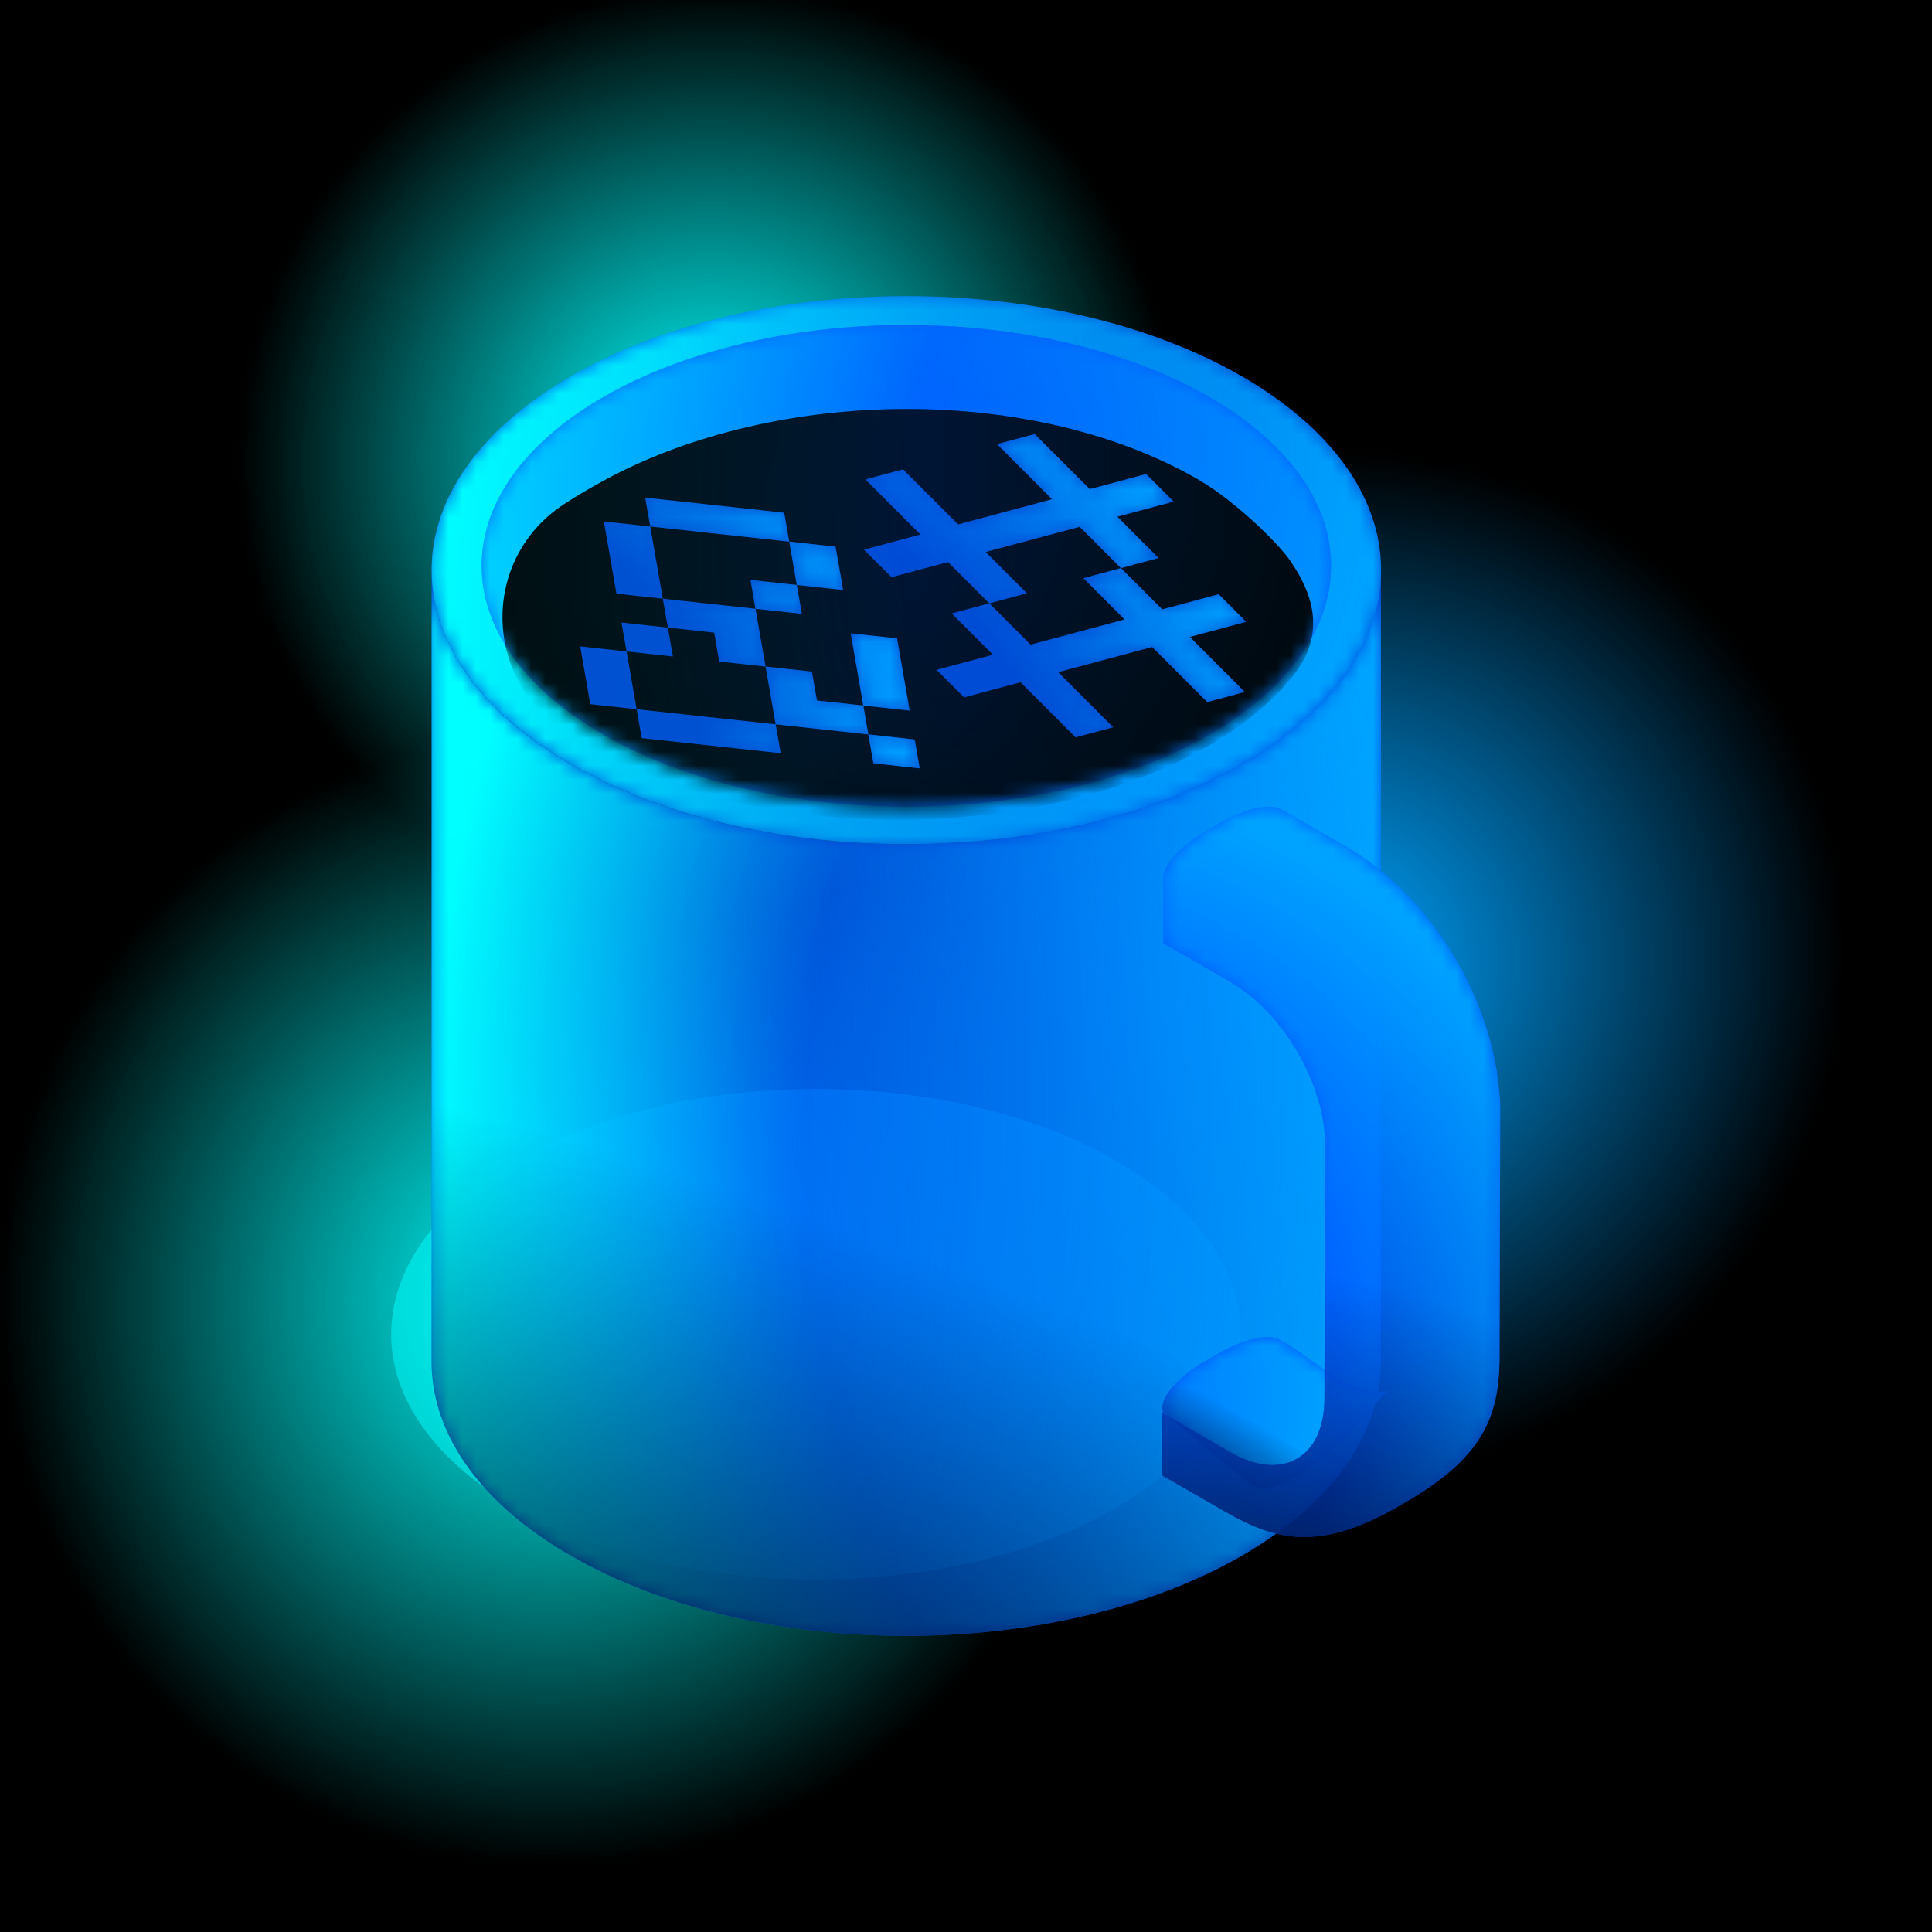 <svg viewBox="0 0 140 140" fill="none" xmlns="http://www.w3.org/2000/svg">
    <g clip-path="url(#clip0_2432_16494)">
        <rect width="140" height="140" fill="black" />
        <mask id="mask0_2432_16494" style="mask-type:luminance" maskUnits="userSpaceOnUse" x="0" y="0" width="140"
            height="140">
            <rect width="140" height="140" fill="url(#paint0_radial_2432_16494)" />
            <rect width="140" height="140" fill="url(#paint1_radial_2432_16494)" />
        </mask>
        <g mask="url(#mask0_2432_16494)">
            <rect width="140" height="140" fill="#00FFFF" />
        </g>
        <mask id="mask1_2432_16494" style="mask-type:alpha" maskUnits="userSpaceOnUse" x="0" y="0" width="140"
            height="140">
            <rect width="140" height="140" fill="url(#paint2_radial_2432_16494)" />
        </mask>
        <g mask="url(#mask1_2432_16494)">
            <rect width="140" height="140" fill="#00A3FF" />
        </g>
        <g opacity="0.5" filter="url(#filter0_i_2432_16494)">
            <path
                d="M65.679 114.455C82.676 114.455 96.455 106.499 96.455 96.683C96.455 86.868 82.676 78.911 65.679 78.911C48.681 78.911 34.902 86.868 34.902 96.683C34.902 106.499 48.681 114.455 65.679 114.455Z"
                fill="#00FFFF" />
        </g>
        <path opacity="0.8"
            d="M100.069 41.133V98.499C100.146 103.645 96.793 108.8 90.001 112.725C76.57 120.477 54.786 120.477 41.355 112.725C34.717 108.897 31.355 103.887 31.277 98.868V41.501C31.355 46.521 34.717 51.531 41.346 55.358C54.776 63.11 76.56 63.11 89.991 55.358C96.784 51.434 100.146 46.278 100.059 41.133H100.069Z"
            fill="#0057FF" />
        <mask id="mask2_2432_16494" style="mask-type:luminance" maskUnits="userSpaceOnUse" x="31" y="41" width="70"
            height="78">
            <path
                d="M100.069 41.133V98.499C100.146 103.645 96.793 108.8 90.001 112.725C76.57 120.477 54.786 120.477 41.355 112.725C34.717 108.897 31.355 103.887 31.277 98.868V41.501C31.355 46.521 34.717 51.531 41.346 55.358C54.776 63.11 76.56 63.11 89.991 55.358C96.784 51.434 100.146 46.278 100.059 41.133H100.069Z"
                fill="url(#paint3_radial_2432_16494)" />
        </mask>
        <g mask="url(#mask2_2432_16494)">
            <path
                d="M100.069 41.133V98.499C100.146 103.645 96.793 108.8 90.001 112.725C76.57 120.477 54.786 120.477 41.355 112.725C34.717 108.897 31.355 103.887 31.277 98.868V41.501C31.355 46.521 34.717 51.531 41.346 55.358C54.776 63.11 76.56 63.11 89.991 55.358C96.784 51.434 100.146 46.278 100.059 41.133H100.069Z"
                fill="#00FFFF" />
        </g>
        <mask id="mask3_2432_16494" style="mask-type:luminance" maskUnits="userSpaceOnUse" x="31" y="41" width="70"
            height="78">
            <path
                d="M100.069 41.133V98.499C100.146 103.645 96.793 108.8 90.001 112.725C76.57 120.477 54.786 120.477 41.355 112.725C34.717 108.897 31.355 103.887 31.277 98.868V41.501C31.355 46.521 34.717 51.531 41.346 55.358C54.776 63.11 76.56 63.11 89.991 55.358C96.784 51.434 100.146 46.278 100.059 41.133H100.069Z"
                fill="url(#paint4_radial_2432_16494)" />
        </mask>
        <g mask="url(#mask3_2432_16494)">
            <path
                d="M100.069 41.133V98.499C100.146 103.645 96.793 108.8 90.001 112.725C76.57 120.477 54.786 120.477 41.355 112.725C34.717 108.897 31.355 103.887 31.277 98.868V41.501C31.355 46.521 34.717 51.531 41.346 55.358C54.776 63.11 76.56 63.11 89.991 55.358C96.784 51.434 100.146 46.278 100.059 41.133H100.069Z"
                fill="#00A3FF" />
        </g>
        <path
            d="M100.069 41.133V98.499C100.146 103.645 96.793 108.8 90.001 112.725C76.57 120.477 54.786 120.477 41.355 112.725C34.717 108.897 31.355 103.887 31.277 98.868V41.501C31.355 46.521 34.717 51.531 41.346 55.358C54.776 63.11 76.56 63.11 89.991 55.358C96.784 51.434 100.146 46.278 100.059 41.133H100.069Z"
            fill="url(#paint5_radial_2432_16494)" />
        <path opacity="0.8"
            d="M65.678 61.172C84.677 61.172 100.079 52.282 100.079 41.317C100.079 30.351 84.677 21.461 65.678 21.461C46.679 21.461 31.277 30.351 31.277 41.317C31.277 52.282 46.679 61.172 65.678 61.172Z"
            fill="#0057FF" />
        <mask id="mask4_2432_16494" style="mask-type:luminance" maskUnits="userSpaceOnUse" x="31" y="21" width="70"
            height="41">
            <path
                d="M65.678 61.172C84.677 61.172 100.079 52.282 100.079 41.317C100.079 30.351 84.677 21.461 65.678 21.461C46.679 21.461 31.277 30.351 31.277 41.317C31.277 52.282 46.679 61.172 65.678 61.172Z"
                fill="url(#paint6_radial_2432_16494)" />
        </mask>
        <g mask="url(#mask4_2432_16494)">
            <path
                d="M65.678 61.172C84.677 61.172 100.079 52.282 100.079 41.317C100.079 30.351 84.677 21.461 65.678 21.461C46.679 21.461 31.277 30.351 31.277 41.317C31.277 52.282 46.679 61.172 65.678 61.172Z"
                fill="#00FFFF" />
        </g>
        <mask id="mask5_2432_16494" style="mask-type:luminance" maskUnits="userSpaceOnUse" x="31" y="21" width="70"
            height="41">
            <path
                d="M65.678 61.172C84.677 61.172 100.079 52.282 100.079 41.317C100.079 30.351 84.677 21.461 65.678 21.461C46.679 21.461 31.277 30.351 31.277 41.317C31.277 52.282 46.679 61.172 65.678 61.172Z"
                fill="url(#paint7_radial_2432_16494)" />
        </mask>
        <g mask="url(#mask5_2432_16494)">
            <path
                d="M65.678 61.172C84.677 61.172 100.079 52.282 100.079 41.317C100.079 30.351 84.677 21.461 65.678 21.461C46.679 21.461 31.277 30.351 31.277 41.317C31.277 52.282 46.679 61.172 65.678 61.172Z"
                fill="#00A3FF" />
        </g>
        <path opacity="0.8"
            d="M65.679 58.455C82.676 58.455 96.455 50.64 96.455 41C96.455 31.36 82.676 23.545 65.679 23.545C48.681 23.545 34.902 31.36 34.902 41C34.902 50.64 48.681 58.455 65.679 58.455Z"
            fill="#0057FF" />
        <mask id="mask6_2432_16494" style="mask-type:luminance" maskUnits="userSpaceOnUse" x="34" y="23" width="63"
            height="36">
            <path
                d="M65.679 58.455C82.676 58.455 96.455 50.64 96.455 41C96.455 31.36 82.676 23.545 65.679 23.545C48.681 23.545 34.902 31.36 34.902 41C34.902 50.64 48.681 58.455 65.679 58.455Z"
                fill="url(#paint8_radial_2432_16494)" />
        </mask>
        <g mask="url(#mask6_2432_16494)">
            <path
                d="M65.679 58.455C82.676 58.455 96.455 50.64 96.455 41C96.455 31.36 82.676 23.545 65.679 23.545C48.681 23.545 34.902 31.36 34.902 41C34.902 50.64 48.681 58.455 65.679 58.455Z"
                fill="#00FFFF" />
        </g>
        <mask id="mask7_2432_16494" style="mask-type:luminance" maskUnits="userSpaceOnUse" x="34" y="23" width="63"
            height="36">
            <path
                d="M65.679 58.455C82.676 58.455 96.455 50.64 96.455 41C96.455 31.36 82.676 23.545 65.679 23.545C48.681 23.545 34.902 31.36 34.902 41C34.902 50.64 48.681 58.455 65.679 58.455Z"
                fill="url(#paint9_radial_2432_16494)" />
        </mask>
        <g mask="url(#mask7_2432_16494)">
            <path
                d="M65.679 58.455C82.676 58.455 96.455 50.64 96.455 41C96.455 31.36 82.676 23.545 65.679 23.545C48.681 23.545 34.902 31.36 34.902 41C34.902 50.64 48.681 58.455 65.679 58.455Z"
                fill="#00A3FF" />
        </g>
        <path
            d="M84.304 101.555C84.623 100.682 85.757 99.549 87.308 98.647L88.277 98.085C90.118 97.01 91.949 96.622 92.734 97.068C95.212 98.431 97.464 101.078 100.545 100.818C100.167 100.896 93.674 109.336 90.631 107.572L84.333 102.398C84.187 102.164 84.207 101.874 84.323 101.555H84.304Z"
            fill="#0057FF" />
        <mask id="mask8_2432_16494" style="mask-type:luminance" maskUnits="userSpaceOnUse" x="84" y="96" width="17"
            height="12">
            <path
                d="M84.303 101.555C84.622 100.682 85.756 99.549 87.307 98.647L88.276 98.085C90.117 97.01 91.948 96.622 92.733 97.068C95.211 98.431 97.463 101.078 100.544 100.818C100.166 100.896 93.673 109.336 90.63 107.572L84.332 102.398C84.186 102.164 84.206 101.874 84.322 101.555H84.303Z"
                fill="url(#paint10_radial_2432_16494)" />
        </mask>
        <g mask="url(#mask8_2432_16494)">
            <path
                d="M84.303 101.555C84.622 100.682 85.756 99.549 87.307 98.647L88.276 98.085C90.117 97.01 91.948 96.622 92.733 97.068C95.211 98.431 97.463 101.078 100.544 100.818C100.166 100.896 93.673 109.336 90.63 107.572L84.332 102.398C84.186 102.164 84.206 101.874 84.322 101.555H84.303Z"
                fill="#00A3FF" />
        </g>
        <path
            d="M84.303 101.555C84.622 100.682 85.756 99.549 87.307 98.647L88.276 98.085C90.117 97.01 91.948 96.622 92.733 97.068C95.211 98.431 97.463 101.078 100.544 100.818C100.166 100.896 93.673 109.336 90.63 107.572L84.332 102.398C84.186 102.164 84.206 101.874 84.322 101.555H84.303Z"
            fill="url(#paint11_radial_2432_16494)" />
        <path opacity="0.85" fill-rule="evenodd" clip-rule="evenodd"
            d="M84.303 63.62V68.356C85.417 68.995 87.491 70.197 89.293 71.234H89.264C93.005 73.395 96.028 78.637 96.018 82.94C96.009 89.081 95.989 95.214 95.97 101.346L95.97 101.351C95.96 105.644 92.908 107.388 89.167 105.227C87.249 104.123 85.33 103.008 84.283 102.407C84.216 102.301 84.186 102.165 84.186 102.02V106.904L89.284 109.83C92.259 111.42 95.427 112.563 101.241 109.21L102.211 108.648C107.472 105.508 108.567 102.621 108.664 98.686L108.713 80.35C108.719 80.324 108.723 80.298 108.723 80.275C108.5 72.988 104.168 65.478 97.947 61.582C96.832 60.933 94.456 59.575 92.821 58.636C92.046 58.191 90.214 58.578 88.363 59.654L87.394 60.216C85.844 61.117 84.71 62.251 84.39 63.123C84.326 63.299 84.295 63.468 84.303 63.62Z"
            fill="#0057FF" />
        <mask id="mask9_2432_16494" style="mask-type:luminance" maskUnits="userSpaceOnUse" x="84" y="58" width="25"
            height="54">
            <path fill-rule="evenodd" clip-rule="evenodd"
                d="M84.302 63.62V68.356C85.416 68.995 87.49 70.197 89.292 71.234H89.263C93.004 73.395 96.027 78.637 96.017 82.94C96.008 89.081 95.988 95.214 95.969 101.346L95.969 101.351C95.959 105.644 92.907 107.388 89.166 105.227C87.248 104.123 85.329 103.008 84.282 102.407C84.215 102.301 84.186 102.165 84.186 102.02V106.904L89.283 109.83C92.258 111.42 95.426 112.563 101.24 109.21L102.21 108.648C107.471 105.508 108.566 102.621 108.663 98.686L108.712 80.35C108.718 80.324 108.722 80.298 108.722 80.275C108.499 72.988 104.167 65.478 97.946 61.582C96.831 60.933 94.455 59.575 92.82 58.636C92.045 58.191 90.213 58.578 88.362 59.654L87.393 60.216C85.843 61.117 84.709 62.251 84.389 63.123C84.325 63.299 84.294 63.468 84.302 63.62Z"
                fill="url(#paint12_radial_2432_16494)" />
        </mask>
        <g mask="url(#mask9_2432_16494)">
            <path fill-rule="evenodd" clip-rule="evenodd"
                d="M84.302 63.62V68.356C85.416 68.995 87.49 70.197 89.292 71.234H89.263C93.004 73.395 96.027 78.637 96.017 82.94C96.008 89.081 95.988 95.214 95.969 101.346L95.969 101.351C95.959 105.644 92.907 107.388 89.166 105.227C87.248 104.123 85.329 103.008 84.282 102.407C84.215 102.301 84.186 102.165 84.186 102.02V106.904L89.283 109.83C92.258 111.42 95.426 112.563 101.24 109.21L102.21 108.648C107.471 105.508 108.566 102.621 108.663 98.686L108.712 80.35C108.718 80.324 108.722 80.298 108.722 80.275C108.499 72.988 104.167 65.478 97.946 61.582C96.831 60.933 94.455 59.575 92.82 58.636C92.045 58.191 90.213 58.578 88.362 59.654L87.393 60.216C85.843 61.117 84.709 62.251 84.389 63.123C84.325 63.299 84.294 63.468 84.302 63.62Z"
                fill="#00A3FF" />
        </g>
        <path fill-rule="evenodd" clip-rule="evenodd"
            d="M84.302 63.62V68.356C85.416 68.995 87.49 70.197 89.292 71.234H89.263C93.004 73.395 96.027 78.637 96.017 82.94C96.008 89.081 95.988 95.214 95.969 101.346L95.969 101.351C95.959 105.644 92.907 107.388 89.166 105.227C87.248 104.123 85.329 103.008 84.282 102.407C84.215 102.301 84.186 102.165 84.186 102.02V106.904L89.283 109.83C92.258 111.42 95.426 112.563 101.24 109.21L102.21 108.648C107.471 105.508 108.566 102.621 108.663 98.686L108.712 80.35C108.718 80.324 108.722 80.298 108.722 80.275C108.499 72.988 104.167 65.478 97.946 61.582C96.831 60.933 94.455 59.575 92.82 58.636C92.045 58.191 90.213 58.578 88.362 59.654L87.393 60.216C85.843 61.117 84.709 62.251 84.389 63.123C84.325 63.299 84.294 63.468 84.302 63.62Z"
            fill="url(#paint13_radial_2432_16494)" />
        <mask id="mask10_2432_16494" style="mask-type:alpha" maskUnits="userSpaceOnUse" x="34" y="23" width="63"
            height="36">
            <path
                d="M65.679 58.455C82.676 58.455 96.455 50.64 96.455 41C96.455 31.36 82.676 23.545 65.679 23.545C48.681 23.545 34.902 31.36 34.902 41C34.902 50.64 48.681 58.455 65.679 58.455Z"
                fill="#1400FF" fill-opacity="0.8" />
            <path
                d="M65.679 58.455C82.676 58.455 96.455 50.64 96.455 41C96.455 31.36 82.676 23.545 65.679 23.545C48.681 23.545 34.902 31.36 34.902 41C34.902 50.64 48.681 58.455 65.679 58.455Z"
                fill="url(#paint14_radial_2432_16494)" />
            <path
                d="M65.679 58.455C82.676 58.455 96.455 50.64 96.455 41C96.455 31.36 82.676 23.545 65.679 23.545C48.681 23.545 34.902 31.36 34.902 41C34.902 50.64 48.681 58.455 65.679 58.455Z"
                fill="url(#paint15_radial_2432_16494)" />
        </mask>
        <g mask="url(#mask10_2432_16494)">
            <path
                d="M87.007 34.853C74.991 27.808 56.308 28.002 43.788 34.804C42.751 35.367 41.782 35.938 40.89 36.52C34.989 40.357 34.911 48.836 40.687 52.858C41.239 53.245 41.83 53.623 42.46 53.991C54.476 61.036 74.361 61.23 86.881 54.427C89.807 52.838 92.065 50.997 93.654 49.03C95.883 46.268 95.486 43.497 93.46 40.58C92.646 39.398 89.545 36.345 86.997 34.853H87.007Z"
                fill="black" />
            <path opacity="0.8"
                d="M47.118 38.152L46.752 36.059L56.827 37.155L57.192 39.248L47.118 38.152ZM44.672 43.02L43.76 37.787L47.118 38.152L48.031 43.385L44.672 43.02ZM61.098 42.753L57.74 42.388L57.192 39.248L60.55 39.613L61.098 42.753ZM54.747 44.116L54.382 42.023L57.74 42.388L58.105 44.481L54.747 44.116ZM52.119 47.937L51.754 45.844L48.396 45.478L48.031 43.385L54.747 44.116L55.477 48.302L52.119 47.937ZM62.559 51.126L61.646 45.893L65.004 46.258L65.917 51.491L62.559 51.126ZM48.396 45.478L48.761 47.572L45.403 47.206L45.038 45.113L48.396 45.478ZM42.775 51.028L42.045 46.841L45.403 47.206L46.133 51.393L42.775 51.028ZM56.208 52.488L55.477 48.302L58.835 48.667L59.2 50.76L62.559 51.126L62.924 53.219L56.208 52.488ZM46.498 53.486L46.133 51.393L56.208 52.488L56.573 54.581L46.498 53.486ZM63.289 55.312L62.924 53.219L66.282 53.584L66.647 55.677L63.289 55.312Z"
                fill="#0057FF" />
            <mask id="mask11_2432_16494" style="mask-type:luminance" maskUnits="userSpaceOnUse" x="42" y="36" width="25"
                height="20">
                <path
                    d="M47.118 38.152L46.752 36.059L56.827 37.155L57.192 39.248L47.118 38.152ZM44.672 43.02L43.76 37.787L47.118 38.152L48.031 43.385L44.672 43.02ZM61.098 42.753L57.74 42.388L57.192 39.248L60.55 39.613L61.098 42.753ZM54.747 44.116L54.382 42.023L57.74 42.388L58.105 44.481L54.747 44.116ZM52.119 47.937L51.754 45.844L48.396 45.478L48.031 43.385L54.747 44.116L55.477 48.302L52.119 47.937ZM62.559 51.126L61.646 45.893L65.004 46.258L65.917 51.491L62.559 51.126ZM48.396 45.478L48.761 47.572L45.403 47.206L45.038 45.113L48.396 45.478ZM42.775 51.028L42.045 46.841L45.403 47.206L46.133 51.393L42.775 51.028ZM56.208 52.488L55.477 48.302L58.835 48.667L59.2 50.76L62.559 51.126L62.924 53.219L56.208 52.488ZM46.498 53.486L46.133 51.393L56.208 52.488L56.573 54.581L46.498 53.486ZM63.289 55.312L62.924 53.219L66.282 53.584L66.647 55.677L63.289 55.312Z"
                    fill="url(#paint16_radial_2432_16494)" />
            </mask>
            <g mask="url(#mask11_2432_16494)">
                <path
                    d="M47.118 38.152L46.752 36.059L56.827 37.155L57.192 39.248L47.118 38.152ZM44.672 43.02L43.76 37.787L47.118 38.152L48.031 43.385L44.672 43.02ZM61.098 42.753L57.74 42.388L57.192 39.248L60.55 39.613L61.098 42.753ZM54.747 44.116L54.382 42.023L57.74 42.388L58.105 44.481L54.747 44.116ZM52.119 47.937L51.754 45.844L48.396 45.478L48.031 43.385L54.747 44.116L55.477 48.302L52.119 47.937ZM62.559 51.126L61.646 45.893L65.004 46.258L65.917 51.491L62.559 51.126ZM48.396 45.478L48.761 47.572L45.403 47.206L45.038 45.113L48.396 45.478ZM42.775 51.028L42.045 46.841L45.403 47.206L46.133 51.393L42.775 51.028ZM56.208 52.488L55.477 48.302L58.835 48.667L59.2 50.76L62.559 51.126L62.924 53.219L56.208 52.488ZM46.498 53.486L46.133 51.393L56.208 52.488L56.573 54.581L46.498 53.486ZM63.289 55.312L62.924 53.219L66.282 53.584L66.647 55.677L63.289 55.312Z"
                    fill="#00A3FF" />
            </g>
            <path opacity="0.8"
                d="M64.607 41.824L62.612 39.828L66.7 38.733L62.71 34.742L65.435 34.012L69.426 38.002L76.24 36.176L72.249 32.186L74.975 31.456L78.966 35.446L83.054 34.351L85.05 36.346L80.961 37.441L83.954 40.434L81.228 41.165L78.236 38.172L71.421 39.998L74.414 42.991L71.689 43.721L68.696 40.728L64.607 41.824ZM69.863 50.535L67.868 48.54L71.956 47.444L68.963 44.451L71.689 43.721L74.682 46.714L81.496 44.888L78.503 41.895L81.228 41.165L84.221 44.158L88.31 43.062L90.305 45.058L86.217 46.153L90.207 50.144L87.482 50.874L83.491 46.883L76.677 48.709L80.668 52.7L77.942 53.43L73.951 49.44L69.863 50.535Z"
                fill="#0057FF" />
            <mask id="mask12_2432_16494" style="mask-type:luminance" maskUnits="userSpaceOnUse" x="62" y="31" width="29"
                height="23">
                <path
                    d="M64.607 41.824L62.612 39.828L66.7 38.733L62.71 34.742L65.435 34.012L69.426 38.002L76.24 36.176L72.249 32.186L74.975 31.456L78.966 35.446L83.054 34.351L85.05 36.346L80.961 37.441L83.954 40.434L81.228 41.165L78.236 38.172L71.421 39.998L74.414 42.991L71.689 43.721L68.696 40.728L64.607 41.824ZM69.863 50.535L67.868 48.54L71.956 47.444L68.963 44.451L71.689 43.721L74.682 46.714L81.496 44.888L78.503 41.895L81.228 41.165L84.221 44.158L88.31 43.062L90.305 45.058L86.217 46.153L90.207 50.144L87.482 50.874L83.491 46.883L76.677 48.709L80.668 52.7L77.942 53.43L73.951 49.44L69.863 50.535Z"
                    fill="url(#paint17_radial_2432_16494)" />
            </mask>
            <g mask="url(#mask12_2432_16494)">
                <path
                    d="M64.607 41.824L62.612 39.828L66.7 38.733L62.71 34.742L65.435 34.012L69.426 38.002L76.24 36.176L72.249 32.186L74.975 31.456L78.966 35.446L83.054 34.351L85.05 36.346L80.961 37.441L83.954 40.434L81.228 41.165L78.236 38.172L71.421 39.998L74.414 42.991L71.689 43.721L68.696 40.728L64.607 41.824ZM69.863 50.535L67.868 48.54L71.956 47.444L68.963 44.451L71.689 43.721L74.682 46.714L81.496 44.888L78.503 41.895L81.228 41.165L84.221 44.158L88.31 43.062L90.305 45.058L86.217 46.153L90.207 50.144L87.482 50.874L83.491 46.883L76.677 48.709L80.668 52.7L77.942 53.43L73.951 49.44L69.863 50.535Z"
                    fill="#00A3FF" />
            </g>
        </g>
    </g>
    <defs>
        <filter id="filter0_i_2432_16494" x="28.346" y="78.911" width="68.109" height="35.544"
            filterUnits="userSpaceOnUse" color-interpolation-filters="sRGB">
            <feFlood flood-opacity="0" result="BackgroundImageFix" />
            <feBlend mode="normal" in="SourceGraphic" in2="BackgroundImageFix" result="shape" />
            <feColorMatrix in="SourceAlpha" type="matrix" values="0 0 0 0 0 0 0 0 0 0 0 0 0 0 0 0 0 0 127 0"
                result="hardAlpha" />
            <feOffset dx="-6.556" />
            <feGaussianBlur stdDeviation="4.683" />
            <feComposite in2="hardAlpha" operator="arithmetic" k2="-1" k3="1" />
            <feColorMatrix type="matrix" values="0 0 0 0 0.38 0 0 0 0 0 0 0 0 0 1 0 0 0 1 0" />
            <feBlend mode="normal" in2="shape" result="effect1_innerShadow_2432_16494" />
        </filter>
        <radialGradient id="paint0_radial_2432_16494" cx="0" cy="0" r="1" gradientUnits="userSpaceOnUse"
            gradientTransform="translate(40.01 94.13) rotate(-175.647) scale(40.125 41.109)">
            <stop stop-color="white" />
            <stop offset="1" stop-color="white" stop-opacity="0" />
        </radialGradient>
        <radialGradient id="paint1_radial_2432_16494" cx="0" cy="0" r="1" gradientUnits="userSpaceOnUse"
            gradientTransform="translate(51.176 32.717) rotate(-126.347) scale(33.398 34.217)">
            <stop stop-color="white" />
            <stop offset="1" stop-color="white" stop-opacity="0" />
        </radialGradient>
        <radialGradient id="paint2_radial_2432_16494" cx="0" cy="0" r="1" gradientUnits="userSpaceOnUse"
            gradientTransform="translate(96.424 70) rotate(44.269) scale(36.751 37.652)">
            <stop stop-color="white" />
            <stop offset="1" stop-color="white" stop-opacity="0" />
        </radialGradient>
        <radialGradient id="paint3_radial_2432_16494" cx="0" cy="0" r="1" gradientUnits="userSpaceOnUse"
            gradientTransform="translate(135.763 83.016) rotate(176.214) scale(104.714 104.714)">
            <stop offset="0.741" stop-color="white" stop-opacity="0" />
            <stop offset="1" stop-color="white" />
        </radialGradient>
        <radialGradient id="paint4_radial_2432_16494" cx="0" cy="0" r="1" gradientUnits="userSpaceOnUse"
            gradientTransform="translate(-44.345 79.836) rotate(-8.219) scale(145.914 145.913)">
            <stop offset="0.679" stop-color="white" stop-opacity="0" />
            <stop offset="1" stop-color="white" />
        </radialGradient>
        <radialGradient id="paint5_radial_2432_16494" cx="0" cy="0" r="1" gradientUnits="userSpaceOnUse"
            gradientTransform="translate(47.933 140.041) rotate(-70.266) scale(52.54 142.109)">
            <stop />
            <stop offset="1" stop-color="#000639" stop-opacity="0" />
        </radialGradient>
        <radialGradient id="paint6_radial_2432_16494" cx="0" cy="0" r="1" gradientUnits="userSpaceOnUse"
            gradientTransform="translate(237.853 46.495) rotate(180) scale(206.576 106.306)">
            <stop offset="0.741" stop-color="white" stop-opacity="0" />
            <stop offset="1" stop-color="white" />
        </radialGradient>
        <radialGradient id="paint7_radial_2432_16494" cx="0" cy="0" r="1" gradientUnits="userSpaceOnUse"
            gradientTransform="translate(-63.288 30.616) scale(163.367 85.081)">
            <stop offset="0.679" stop-color="white" stop-opacity="0" />
            <stop offset="1" stop-color="white" />
        </radialGradient>
        <radialGradient id="paint8_radial_2432_16494" cx="0" cy="0" r="1" gradientUnits="userSpaceOnUse"
            gradientTransform="translate(200.813 36.275) rotate(-180) scale(181.838 91.95)">
            <stop offset="0.741" stop-color="white" stop-opacity="0" />
            <stop offset="1" stop-color="white" />
        </radialGradient>
        <radialGradient id="paint9_radial_2432_16494" cx="0" cy="0" r="1" gradientUnits="userSpaceOnUse"
            gradientTransform="translate(-20.419 33.805) scale(129.863 66.457)">
            <stop offset="0.679" stop-color="white" stop-opacity="0" />
            <stop offset="1" stop-color="white" />
        </radialGradient>
        <radialGradient id="paint10_radial_2432_16494" cx="0" cy="0" r="1" gradientUnits="userSpaceOnUse"
            gradientTransform="translate(13.129 112.794) rotate(-9.666) scale(85.034 32.506)">
            <stop offset="0.679" stop-color="white" stop-opacity="0" />
            <stop offset="1" stop-color="white" />
        </radialGradient>
        <radialGradient id="paint11_radial_2432_16494" cx="0" cy="0" r="1" gradientUnits="userSpaceOnUse"
            gradientTransform="translate(88.183 110.85) rotate(-58.934) scale(8.151 30.661)">
            <stop />
            <stop offset="1" stop-color="#000639" stop-opacity="0" />
        </radialGradient>
        <radialGradient id="paint12_radial_2432_16494" cx="0" cy="0" r="1" gradientUnits="userSpaceOnUse"
            gradientTransform="translate(56.535 112.57) rotate(-39.472) scale(64.595 50.468)">
            <stop offset="0.679" stop-color="white" stop-opacity="0" />
            <stop offset="1" stop-color="white" />
        </radialGradient>
        <radialGradient id="paint13_radial_2432_16494" cx="0" cy="0" r="1" gradientUnits="userSpaceOnUse"
            gradientTransform="translate(90.128 126.08) rotate(-79.401) scale(34.4 52.929)">
            <stop />
            <stop offset="1" stop-color="#000639" stop-opacity="0" />
        </radialGradient>
        <radialGradient id="paint14_radial_2432_16494" cx="0" cy="0" r="1" gradientUnits="userSpaceOnUse"
            gradientTransform="translate(200.813 36.275) rotate(-180) scale(181.838 91.95)">
            <stop offset="0.741" stop-color="#1400FF" stop-opacity="0" />
            <stop offset="1" stop-color="#9EFF00" />
        </radialGradient>
        <radialGradient id="paint15_radial_2432_16494" cx="0" cy="0" r="1" gradientUnits="userSpaceOnUse"
            gradientTransform="translate(-20.419 33.805) scale(129.863 66.457)">
            <stop offset="0.679" stop-color="#1400FF" stop-opacity="0" />
            <stop offset="1" stop-color="#FF008A" />
        </radialGradient>
        <radialGradient id="paint16_radial_2432_16494" cx="0" cy="0" r="1" gradientUnits="userSpaceOnUse"
            gradientTransform="translate(20.351 57.415) rotate(-16.812) scale(45.853 31.959)">
            <stop offset="0.679" stop-color="white" stop-opacity="0" />
            <stop offset="1" stop-color="white" />
        </radialGradient>
        <radialGradient id="paint17_radial_2432_16494" cx="0" cy="0" r="1" gradientUnits="userSpaceOnUse"
            gradientTransform="translate(44.427 68.091) rotate(-47.642) scale(51.06 51.06)">
            <stop offset="0.679" stop-color="white" stop-opacity="0" />
            <stop offset="1" stop-color="white" />
        </radialGradient>
        <clipPath id="clip0_2432_16494">
            <rect width="140" height="140" fill="white" />
        </clipPath>
    </defs>
</svg>